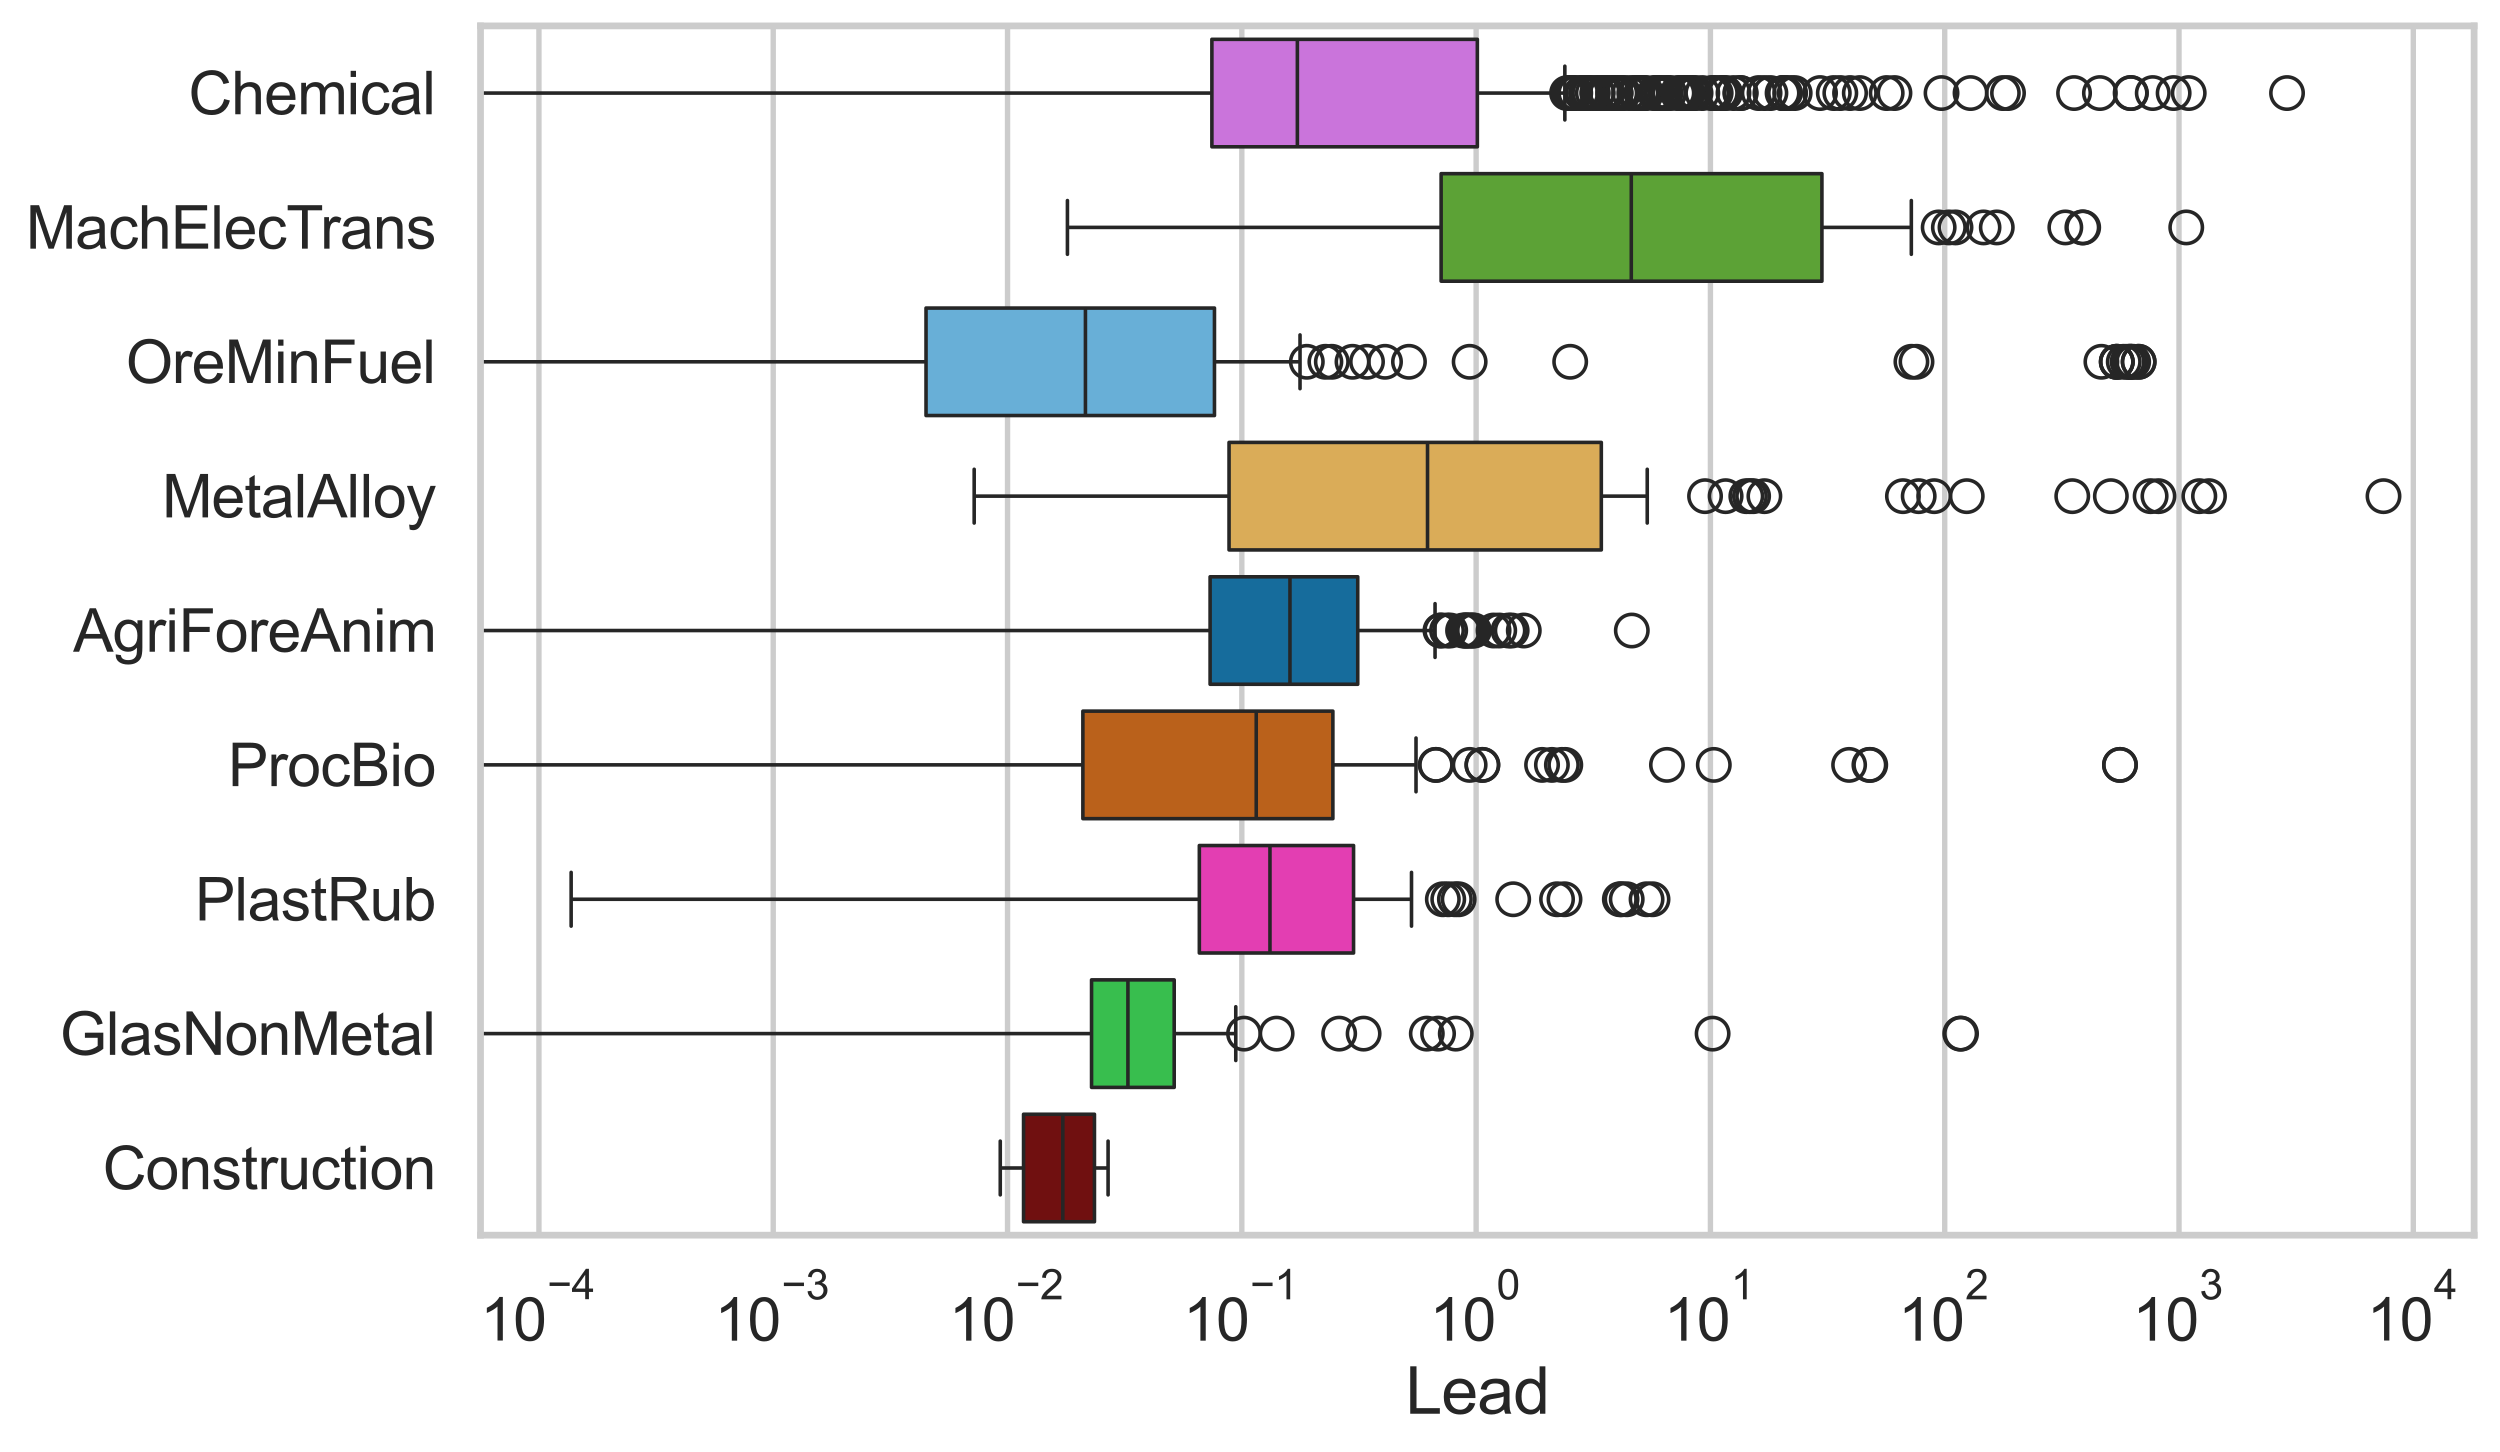 <?xml version="1.0" encoding="utf-8" standalone="no"?>
<!DOCTYPE svg PUBLIC "-//W3C//DTD SVG 1.1//EN"
  "http://www.w3.org/Graphics/SVG/1.1/DTD/svg11.dtd">
<svg xmlns:xlink="http://www.w3.org/1999/xlink" width="695.577pt" height="404.121pt" viewBox="0 0 695.577 404.121" xmlns="http://www.w3.org/2000/svg" version="1.1">
 <defs>
  <style type="text/css">*{stroke-linejoin: round; stroke-linecap: butt}</style>
 </defs>
 <g id="figure_1">
  <g id="patch_1">
   <path d="M 0 404.121 
L 695.577 404.121 
L 695.577 0 
L 0 0 
z
" style="fill: #ffffff"/>
  </g>
  <g id="axes_1">
   <g id="patch_2">
    <path d="M 133.697 343.665 
L 688.377 343.665 
L 688.377 7.2 
L 133.697 7.2 
z
" style="fill: #ffffff"/>
   </g>
   <g id="matplotlib.axis_1">
    <g id="xtick_1">
     <g id="line2d_1">
      <path d="M 149.948 343.665 
L 149.948 7.2 
" clip-path="url(#pbb5f11080d)" style="fill: none; stroke: #cccccc; stroke-width: 1.5; stroke-linecap: round"/>
     </g>
     <g id="text_1">
      <!-- $\mathdefault{10^{-4}}$ -->
      <g style="fill: #262626" transform="translate(133.613 373.015) scale(0.165 -0.165)">
       <defs>
        <path id="ArialMT-31" d="M 2384 0 
L 1822 0 
L 1822 3584 
Q 1619 3391 1289 3197 
Q 959 3003 697 2906 
L 697 3450 
Q 1169 3672 1522 3987 
Q 1875 4303 2022 4600 
L 2384 4600 
L 2384 0 
z
" transform="scale(0.016)"/>
        <path id="ArialMT-30" d="M 266 2259 
Q 266 3072 433 3567 
Q 600 4063 929 4331 
Q 1259 4600 1759 4600 
Q 2128 4600 2406 4451 
Q 2684 4303 2865 4023 
Q 3047 3744 3150 3342 
Q 3253 2941 3253 2259 
Q 3253 1453 3087 958 
Q 2922 463 2592 192 
Q 2263 -78 1759 -78 
Q 1097 -78 719 397 
Q 266 969 266 2259 
z
M 844 2259 
Q 844 1131 1108 757 
Q 1372 384 1759 384 
Q 2147 384 2411 759 
Q 2675 1134 2675 2259 
Q 2675 3391 2411 3762 
Q 2147 4134 1753 4134 
Q 1366 4134 1134 3806 
Q 844 3388 844 2259 
z
" transform="scale(0.016)"/>
        <path id="ArialMT-2212" d="M 3381 1997 
L 356 1997 
L 356 2522 
L 3381 2522 
L 3381 1997 
z
" transform="scale(0.016)"/>
        <path id="ArialMT-34" d="M 2069 0 
L 2069 1097 
L 81 1097 
L 81 1613 
L 2172 4581 
L 2631 4581 
L 2631 1613 
L 3250 1613 
L 3250 1097 
L 2631 1097 
L 2631 0 
L 2069 0 
z
M 2069 1613 
L 2069 3678 
L 634 1613 
L 2069 1613 
z
" transform="scale(0.016)"/>
       </defs>
       <use xlink:href="#ArialMT-31" transform="translate(0 0.202)"/>
       <use xlink:href="#ArialMT-30" transform="translate(55.615 0.202)"/>
       <use xlink:href="#ArialMT-2212" transform="translate(112.973 69.895) scale(0.7)"/>
       <use xlink:href="#ArialMT-34" transform="translate(153.852 69.895) scale(0.7)"/>
      </g>
     </g>
    </g>
    <g id="xtick_2">
     <g id="line2d_2">
      <path d="M 215.137 343.665 
L 215.137 7.2 
" clip-path="url(#pbb5f11080d)" style="fill: none; stroke: #cccccc; stroke-width: 1.5; stroke-linecap: round"/>
     </g>
     <g id="text_2">
      <!-- $\mathdefault{10^{-3}}$ -->
      <g style="fill: #262626" transform="translate(198.802 373.18) scale(0.165 -0.165)">
       <defs>
        <path id="ArialMT-33" d="M 269 1209 
L 831 1284 
Q 928 806 1161 595 
Q 1394 384 1728 384 
Q 2125 384 2398 659 
Q 2672 934 2672 1341 
Q 2672 1728 2419 1979 
Q 2166 2231 1775 2231 
Q 1616 2231 1378 2169 
L 1441 2663 
Q 1497 2656 1531 2656 
Q 1891 2656 2178 2843 
Q 2466 3031 2466 3422 
Q 2466 3731 2256 3934 
Q 2047 4138 1716 4138 
Q 1388 4138 1169 3931 
Q 950 3725 888 3313 
L 325 3413 
Q 428 3978 793 4289 
Q 1159 4600 1703 4600 
Q 2078 4600 2393 4439 
Q 2709 4278 2876 4000 
Q 3044 3722 3044 3409 
Q 3044 3113 2884 2869 
Q 2725 2625 2413 2481 
Q 2819 2388 3044 2092 
Q 3269 1797 3269 1353 
Q 3269 753 2831 336 
Q 2394 -81 1725 -81 
Q 1122 -81 723 278 
Q 325 638 269 1209 
z
" transform="scale(0.016)"/>
       </defs>
       <use xlink:href="#ArialMT-31" transform="translate(0 0.994)"/>
       <use xlink:href="#ArialMT-30" transform="translate(55.615 0.994)"/>
       <use xlink:href="#ArialMT-2212" transform="translate(112.973 70.688) scale(0.7)"/>
       <use xlink:href="#ArialMT-33" transform="translate(153.852 70.688) scale(0.7)"/>
      </g>
     </g>
    </g>
    <g id="xtick_3">
     <g id="line2d_3">
      <path d="M 280.326 343.665 
L 280.326 7.2 
" clip-path="url(#pbb5f11080d)" style="fill: none; stroke: #cccccc; stroke-width: 1.5; stroke-linecap: round"/>
     </g>
     <g id="text_3">
      <!-- $\mathdefault{10^{-2}}$ -->
      <g style="fill: #262626" transform="translate(263.991 373.18) scale(0.165 -0.165)">
       <defs>
        <path id="ArialMT-32" d="M 3222 541 
L 3222 0 
L 194 0 
Q 188 203 259 391 
Q 375 700 629 1000 
Q 884 1300 1366 1694 
Q 2113 2306 2375 2664 
Q 2638 3022 2638 3341 
Q 2638 3675 2398 3904 
Q 2159 4134 1775 4134 
Q 1369 4134 1125 3890 
Q 881 3647 878 3216 
L 300 3275 
Q 359 3922 746 4261 
Q 1134 4600 1788 4600 
Q 2447 4600 2831 4234 
Q 3216 3869 3216 3328 
Q 3216 3053 3103 2787 
Q 2991 2522 2730 2228 
Q 2469 1934 1863 1422 
Q 1356 997 1212 845 
Q 1069 694 975 541 
L 3222 541 
z
" transform="scale(0.016)"/>
       </defs>
       <use xlink:href="#ArialMT-31" transform="translate(0 0.994)"/>
       <use xlink:href="#ArialMT-30" transform="translate(55.615 0.994)"/>
       <use xlink:href="#ArialMT-2212" transform="translate(112.973 70.688) scale(0.7)"/>
       <use xlink:href="#ArialMT-32" transform="translate(153.852 70.688) scale(0.7)"/>
      </g>
     </g>
    </g>
    <g id="xtick_4">
     <g id="line2d_4">
      <path d="M 345.514 343.665 
L 345.514 7.2 
" clip-path="url(#pbb5f11080d)" style="fill: none; stroke: #cccccc; stroke-width: 1.5; stroke-linecap: round"/>
     </g>
     <g id="text_4">
      <!-- $\mathdefault{10^{-1}}$ -->
      <g style="fill: #262626" transform="translate(329.179 373.18) scale(0.165 -0.165)">
       <use xlink:href="#ArialMT-31" transform="translate(0 0.994)"/>
       <use xlink:href="#ArialMT-30" transform="translate(55.615 0.994)"/>
       <use xlink:href="#ArialMT-2212" transform="translate(112.973 70.688) scale(0.7)"/>
       <use xlink:href="#ArialMT-31" transform="translate(153.852 70.688) scale(0.7)"/>
      </g>
     </g>
    </g>
    <g id="xtick_5">
     <g id="line2d_5">
      <path d="M 410.703 343.665 
L 410.703 7.2 
" clip-path="url(#pbb5f11080d)" style="fill: none; stroke: #cccccc; stroke-width: 1.5; stroke-linecap: round"/>
     </g>
     <g id="text_5">
      <!-- $\mathdefault{10^{0}}$ -->
      <g style="fill: #262626" transform="translate(397.751 373.18) scale(0.165 -0.165)">
       <use xlink:href="#ArialMT-31" transform="translate(0 0.994)"/>
       <use xlink:href="#ArialMT-30" transform="translate(55.615 0.994)"/>
       <use xlink:href="#ArialMT-30" transform="translate(112.973 70.688) scale(0.7)"/>
      </g>
     </g>
    </g>
    <g id="xtick_6">
     <g id="line2d_6">
      <path d="M 475.892 343.665 
L 475.892 7.2 
" clip-path="url(#pbb5f11080d)" style="fill: none; stroke: #cccccc; stroke-width: 1.5; stroke-linecap: round"/>
     </g>
     <g id="text_6">
      <!-- $\mathdefault{10^{1}}$ -->
      <g style="fill: #262626" transform="translate(462.939 373.18) scale(0.165 -0.165)">
       <use xlink:href="#ArialMT-31" transform="translate(0 0.994)"/>
       <use xlink:href="#ArialMT-30" transform="translate(55.615 0.994)"/>
       <use xlink:href="#ArialMT-31" transform="translate(112.973 70.688) scale(0.7)"/>
      </g>
     </g>
    </g>
    <g id="xtick_7">
     <g id="line2d_7">
      <path d="M 541.081 343.665 
L 541.081 7.2 
" clip-path="url(#pbb5f11080d)" style="fill: none; stroke: #cccccc; stroke-width: 1.5; stroke-linecap: round"/>
     </g>
     <g id="text_7">
      <!-- $\mathdefault{10^{2}}$ -->
      <g style="fill: #262626" transform="translate(528.128 373.18) scale(0.165 -0.165)">
       <use xlink:href="#ArialMT-31" transform="translate(0 0.994)"/>
       <use xlink:href="#ArialMT-30" transform="translate(55.615 0.994)"/>
       <use xlink:href="#ArialMT-32" transform="translate(112.973 70.688) scale(0.7)"/>
      </g>
     </g>
    </g>
    <g id="xtick_8">
     <g id="line2d_8">
      <path d="M 606.269 343.665 
L 606.269 7.2 
" clip-path="url(#pbb5f11080d)" style="fill: none; stroke: #cccccc; stroke-width: 1.5; stroke-linecap: round"/>
     </g>
     <g id="text_8">
      <!-- $\mathdefault{10^{3}}$ -->
      <g style="fill: #262626" transform="translate(593.317 373.18) scale(0.165 -0.165)">
       <use xlink:href="#ArialMT-31" transform="translate(0 0.994)"/>
       <use xlink:href="#ArialMT-30" transform="translate(55.615 0.994)"/>
       <use xlink:href="#ArialMT-33" transform="translate(112.973 70.688) scale(0.7)"/>
      </g>
     </g>
    </g>
    <g id="xtick_9">
     <g id="line2d_9">
      <path d="M 671.458 343.665 
L 671.458 7.2 
" clip-path="url(#pbb5f11080d)" style="fill: none; stroke: #cccccc; stroke-width: 1.5; stroke-linecap: round"/>
     </g>
     <g id="text_9">
      <!-- $\mathdefault{10^{4}}$ -->
      <g style="fill: #262626" transform="translate(658.506 373.015) scale(0.165 -0.165)">
       <use xlink:href="#ArialMT-31" transform="translate(0 0.202)"/>
       <use xlink:href="#ArialMT-30" transform="translate(55.615 0.202)"/>
       <use xlink:href="#ArialMT-34" transform="translate(112.973 69.895) scale(0.7)"/>
      </g>
     </g>
    </g>
    <g id="xtick_10"/>
    <g id="xtick_11"/>
    <g id="xtick_12"/>
    <g id="xtick_13"/>
    <g id="xtick_14"/>
    <g id="xtick_15"/>
    <g id="xtick_16"/>
    <g id="xtick_17"/>
    <g id="xtick_18"/>
    <g id="xtick_19"/>
    <g id="xtick_20"/>
    <g id="xtick_21"/>
    <g id="xtick_22"/>
    <g id="xtick_23"/>
    <g id="xtick_24"/>
    <g id="xtick_25"/>
    <g id="xtick_26"/>
    <g id="xtick_27"/>
    <g id="xtick_28"/>
    <g id="xtick_29"/>
    <g id="xtick_30"/>
    <g id="xtick_31"/>
    <g id="xtick_32"/>
    <g id="xtick_33"/>
    <g id="xtick_34"/>
    <g id="xtick_35"/>
    <g id="xtick_36"/>
    <g id="xtick_37"/>
    <g id="xtick_38"/>
    <g id="xtick_39"/>
    <g id="xtick_40"/>
    <g id="xtick_41"/>
    <g id="xtick_42"/>
    <g id="xtick_43"/>
    <g id="xtick_44"/>
    <g id="xtick_45"/>
    <g id="xtick_46"/>
    <g id="xtick_47"/>
    <g id="xtick_48"/>
    <g id="xtick_49"/>
    <g id="xtick_50"/>
    <g id="xtick_51"/>
    <g id="xtick_52"/>
    <g id="xtick_53"/>
    <g id="xtick_54"/>
    <g id="xtick_55"/>
    <g id="xtick_56"/>
    <g id="xtick_57"/>
    <g id="xtick_58"/>
    <g id="xtick_59"/>
    <g id="xtick_60"/>
    <g id="xtick_61"/>
    <g id="xtick_62"/>
    <g id="xtick_63"/>
    <g id="xtick_64"/>
    <g id="xtick_65"/>
    <g id="xtick_66"/>
    <g id="xtick_67"/>
    <g id="xtick_68"/>
    <g id="xtick_69"/>
    <g id="xtick_70"/>
    <g id="xtick_71"/>
    <g id="xtick_72"/>
    <g id="xtick_73"/>
    <g id="xtick_74"/>
    <g id="xtick_75"/>
    <g id="xtick_76"/>
    <g id="xtick_77"/>
    <g id="text_10">
     <!-- Lead -->
     <g style="fill: #262626" transform="translate(391.018 393.344) scale(0.18 -0.18)">
      <defs>
       <path id="ArialMT-4c" d="M 469 0 
L 469 4581 
L 1075 4581 
L 1075 541 
L 3331 541 
L 3331 0 
L 469 0 
z
" transform="scale(0.016)"/>
       <path id="ArialMT-65" d="M 2694 1069 
L 3275 997 
Q 3138 488 2766 206 
Q 2394 -75 1816 -75 
Q 1088 -75 661 373 
Q 234 822 234 1631 
Q 234 2469 665 2931 
Q 1097 3394 1784 3394 
Q 2450 3394 2872 2941 
Q 3294 2488 3294 1666 
Q 3294 1616 3291 1516 
L 816 1516 
Q 847 969 1125 678 
Q 1403 388 1819 388 
Q 2128 388 2347 550 
Q 2566 713 2694 1069 
z
M 847 1978 
L 2700 1978 
Q 2663 2397 2488 2606 
Q 2219 2931 1791 2931 
Q 1403 2931 1139 2672 
Q 875 2413 847 1978 
z
" transform="scale(0.016)"/>
       <path id="ArialMT-61" d="M 2588 409 
Q 2275 144 1986 34 
Q 1697 -75 1366 -75 
Q 819 -75 525 192 
Q 231 459 231 875 
Q 231 1119 342 1320 
Q 453 1522 633 1644 
Q 813 1766 1038 1828 
Q 1203 1872 1538 1913 
Q 2219 1994 2541 2106 
Q 2544 2222 2544 2253 
Q 2544 2597 2384 2738 
Q 2169 2928 1744 2928 
Q 1347 2928 1158 2789 
Q 969 2650 878 2297 
L 328 2372 
Q 403 2725 575 2942 
Q 747 3159 1072 3276 
Q 1397 3394 1825 3394 
Q 2250 3394 2515 3294 
Q 2781 3194 2906 3042 
Q 3031 2891 3081 2659 
Q 3109 2516 3109 2141 
L 3109 1391 
Q 3109 606 3145 398 
Q 3181 191 3288 0 
L 2700 0 
Q 2613 175 2588 409 
z
M 2541 1666 
Q 2234 1541 1622 1453 
Q 1275 1403 1131 1340 
Q 988 1278 909 1158 
Q 831 1038 831 891 
Q 831 666 1001 516 
Q 1172 366 1500 366 
Q 1825 366 2078 508 
Q 2331 650 2450 897 
Q 2541 1088 2541 1459 
L 2541 1666 
z
" transform="scale(0.016)"/>
       <path id="ArialMT-64" d="M 2575 0 
L 2575 419 
Q 2259 -75 1647 -75 
Q 1250 -75 917 144 
Q 584 363 401 755 
Q 219 1147 219 1656 
Q 219 2153 384 2558 
Q 550 2963 881 3178 
Q 1213 3394 1622 3394 
Q 1922 3394 2156 3267 
Q 2391 3141 2538 2938 
L 2538 4581 
L 3097 4581 
L 3097 0 
L 2575 0 
z
M 797 1656 
Q 797 1019 1065 703 
Q 1334 388 1700 388 
Q 2069 388 2326 689 
Q 2584 991 2584 1609 
Q 2584 2291 2321 2609 
Q 2059 2928 1675 2928 
Q 1300 2928 1048 2622 
Q 797 2316 797 1656 
z
" transform="scale(0.016)"/>
      </defs>
      <use xlink:href="#ArialMT-4c"/>
      <use xlink:href="#ArialMT-65" transform="translate(55.615 0)"/>
      <use xlink:href="#ArialMT-61" transform="translate(111.23 0)"/>
      <use xlink:href="#ArialMT-64" transform="translate(166.846 0)"/>
     </g>
    </g>
   </g>
   <g id="matplotlib.axis_2">
    <g id="ytick_1">
     <g id="text_11">
      <!-- Chemical -->
      <g style="fill: #262626" transform="translate(52.428 31.798) scale(0.165 -0.165)">
       <defs>
        <path id="ArialMT-43" d="M 3763 1606 
L 4369 1453 
Q 4178 706 3683 314 
Q 3188 -78 2472 -78 
Q 1731 -78 1267 223 
Q 803 525 561 1097 
Q 319 1669 319 2325 
Q 319 3041 592 3573 
Q 866 4106 1370 4382 
Q 1875 4659 2481 4659 
Q 3169 4659 3637 4309 
Q 4106 3959 4291 3325 
L 3694 3184 
Q 3534 3684 3231 3912 
Q 2928 4141 2469 4141 
Q 1941 4141 1586 3887 
Q 1231 3634 1087 3207 
Q 944 2781 944 2328 
Q 944 1744 1114 1308 
Q 1284 872 1643 656 
Q 2003 441 2422 441 
Q 2931 441 3284 734 
Q 3638 1028 3763 1606 
z
" transform="scale(0.016)"/>
        <path id="ArialMT-68" d="M 422 0 
L 422 4581 
L 984 4581 
L 984 2938 
Q 1378 3394 1978 3394 
Q 2347 3394 2619 3248 
Q 2891 3103 3008 2847 
Q 3125 2591 3125 2103 
L 3125 0 
L 2563 0 
L 2563 2103 
Q 2563 2525 2380 2717 
Q 2197 2909 1863 2909 
Q 1613 2909 1392 2779 
Q 1172 2650 1078 2428 
Q 984 2206 984 1816 
L 984 0 
L 422 0 
z
" transform="scale(0.016)"/>
        <path id="ArialMT-6d" d="M 422 0 
L 422 3319 
L 925 3319 
L 925 2853 
Q 1081 3097 1340 3245 
Q 1600 3394 1931 3394 
Q 2300 3394 2536 3241 
Q 2772 3088 2869 2813 
Q 3263 3394 3894 3394 
Q 4388 3394 4653 3120 
Q 4919 2847 4919 2278 
L 4919 0 
L 4359 0 
L 4359 2091 
Q 4359 2428 4304 2576 
Q 4250 2725 4106 2815 
Q 3963 2906 3769 2906 
Q 3419 2906 3187 2673 
Q 2956 2441 2956 1928 
L 2956 0 
L 2394 0 
L 2394 2156 
Q 2394 2531 2256 2718 
Q 2119 2906 1806 2906 
Q 1569 2906 1367 2781 
Q 1166 2656 1075 2415 
Q 984 2175 984 1722 
L 984 0 
L 422 0 
z
" transform="scale(0.016)"/>
        <path id="ArialMT-69" d="M 425 3934 
L 425 4581 
L 988 4581 
L 988 3934 
L 425 3934 
z
M 425 0 
L 425 3319 
L 988 3319 
L 988 0 
L 425 0 
z
" transform="scale(0.016)"/>
        <path id="ArialMT-63" d="M 2588 1216 
L 3141 1144 
Q 3050 572 2676 248 
Q 2303 -75 1759 -75 
Q 1078 -75 664 370 
Q 250 816 250 1647 
Q 250 2184 428 2587 
Q 606 2991 970 3192 
Q 1334 3394 1763 3394 
Q 2303 3394 2647 3120 
Q 2991 2847 3088 2344 
L 2541 2259 
Q 2463 2594 2264 2762 
Q 2066 2931 1784 2931 
Q 1359 2931 1093 2626 
Q 828 2322 828 1663 
Q 828 994 1084 691 
Q 1341 388 1753 388 
Q 2084 388 2306 591 
Q 2528 794 2588 1216 
z
" transform="scale(0.016)"/>
        <path id="ArialMT-6c" d="M 409 0 
L 409 4581 
L 972 4581 
L 972 0 
L 409 0 
z
" transform="scale(0.016)"/>
       </defs>
       <use xlink:href="#ArialMT-43"/>
       <use xlink:href="#ArialMT-68" transform="translate(72.217 0)"/>
       <use xlink:href="#ArialMT-65" transform="translate(127.832 0)"/>
       <use xlink:href="#ArialMT-6d" transform="translate(183.447 0)"/>
       <use xlink:href="#ArialMT-69" transform="translate(266.748 0)"/>
       <use xlink:href="#ArialMT-63" transform="translate(288.965 0)"/>
       <use xlink:href="#ArialMT-61" transform="translate(338.965 0)"/>
       <use xlink:href="#ArialMT-6c" transform="translate(394.58 0)"/>
      </g>
     </g>
    </g>
    <g id="ytick_2">
     <g id="text_12">
      <!-- MachElecTrans -->
      <g style="fill: #262626" transform="translate(7.2 69.183) scale(0.165 -0.165)">
       <defs>
        <path id="ArialMT-4d" d="M 475 0 
L 475 4581 
L 1388 4581 
L 2472 1338 
Q 2622 884 2691 659 
Q 2769 909 2934 1394 
L 4031 4581 
L 4847 4581 
L 4847 0 
L 4263 0 
L 4263 3834 
L 2931 0 
L 2384 0 
L 1059 3900 
L 1059 0 
L 475 0 
z
" transform="scale(0.016)"/>
        <path id="ArialMT-45" d="M 506 0 
L 506 4581 
L 3819 4581 
L 3819 4041 
L 1113 4041 
L 1113 2638 
L 3647 2638 
L 3647 2100 
L 1113 2100 
L 1113 541 
L 3925 541 
L 3925 0 
L 506 0 
z
" transform="scale(0.016)"/>
        <path id="ArialMT-54" d="M 1659 0 
L 1659 4041 
L 150 4041 
L 150 4581 
L 3781 4581 
L 3781 4041 
L 2266 4041 
L 2266 0 
L 1659 0 
z
" transform="scale(0.016)"/>
        <path id="ArialMT-72" d="M 416 0 
L 416 3319 
L 922 3319 
L 922 2816 
Q 1116 3169 1280 3281 
Q 1444 3394 1641 3394 
Q 1925 3394 2219 3213 
L 2025 2691 
Q 1819 2813 1613 2813 
Q 1428 2813 1281 2702 
Q 1134 2591 1072 2394 
Q 978 2094 978 1738 
L 978 0 
L 416 0 
z
" transform="scale(0.016)"/>
        <path id="ArialMT-6e" d="M 422 0 
L 422 3319 
L 928 3319 
L 928 2847 
Q 1294 3394 1984 3394 
Q 2284 3394 2536 3286 
Q 2788 3178 2913 3003 
Q 3038 2828 3088 2588 
Q 3119 2431 3119 2041 
L 3119 0 
L 2556 0 
L 2556 2019 
Q 2556 2363 2490 2533 
Q 2425 2703 2258 2804 
Q 2091 2906 1866 2906 
Q 1506 2906 1245 2678 
Q 984 2450 984 1813 
L 984 0 
L 422 0 
z
" transform="scale(0.016)"/>
        <path id="ArialMT-73" d="M 197 991 
L 753 1078 
Q 800 744 1014 566 
Q 1228 388 1613 388 
Q 2000 388 2187 545 
Q 2375 703 2375 916 
Q 2375 1106 2209 1216 
Q 2094 1291 1634 1406 
Q 1016 1563 777 1677 
Q 538 1791 414 1992 
Q 291 2194 291 2438 
Q 291 2659 392 2848 
Q 494 3038 669 3163 
Q 800 3259 1026 3326 
Q 1253 3394 1513 3394 
Q 1903 3394 2198 3281 
Q 2494 3169 2634 2976 
Q 2775 2784 2828 2463 
L 2278 2388 
Q 2241 2644 2061 2787 
Q 1881 2931 1553 2931 
Q 1166 2931 1000 2803 
Q 834 2675 834 2503 
Q 834 2394 903 2306 
Q 972 2216 1119 2156 
Q 1203 2125 1616 2013 
Q 2213 1853 2448 1751 
Q 2684 1650 2818 1456 
Q 2953 1263 2953 975 
Q 2953 694 2789 445 
Q 2625 197 2315 61 
Q 2006 -75 1616 -75 
Q 969 -75 630 194 
Q 291 463 197 991 
z
" transform="scale(0.016)"/>
       </defs>
       <use xlink:href="#ArialMT-4d"/>
       <use xlink:href="#ArialMT-61" transform="translate(83.301 0)"/>
       <use xlink:href="#ArialMT-63" transform="translate(138.916 0)"/>
       <use xlink:href="#ArialMT-68" transform="translate(188.916 0)"/>
       <use xlink:href="#ArialMT-45" transform="translate(244.531 0)"/>
       <use xlink:href="#ArialMT-6c" transform="translate(311.23 0)"/>
       <use xlink:href="#ArialMT-65" transform="translate(333.447 0)"/>
       <use xlink:href="#ArialMT-63" transform="translate(389.062 0)"/>
       <use xlink:href="#ArialMT-54" transform="translate(439.062 0)"/>
       <use xlink:href="#ArialMT-72" transform="translate(496.396 0)"/>
       <use xlink:href="#ArialMT-61" transform="translate(529.697 0)"/>
       <use xlink:href="#ArialMT-6e" transform="translate(585.312 0)"/>
       <use xlink:href="#ArialMT-73" transform="translate(640.928 0)"/>
      </g>
     </g>
    </g>
    <g id="ytick_3">
     <g id="text_13">
      <!-- OreMinFuel -->
      <g style="fill: #262626" transform="translate(35.013 106.568) scale(0.165 -0.165)">
       <defs>
        <path id="ArialMT-4f" d="M 309 2231 
Q 309 3372 921 4017 
Q 1534 4663 2503 4663 
Q 3138 4663 3647 4359 
Q 4156 4056 4423 3514 
Q 4691 2972 4691 2284 
Q 4691 1588 4409 1038 
Q 4128 488 3612 205 
Q 3097 -78 2500 -78 
Q 1853 -78 1343 234 
Q 834 547 571 1087 
Q 309 1628 309 2231 
z
M 934 2222 
Q 934 1394 1379 917 
Q 1825 441 2497 441 
Q 3181 441 3623 922 
Q 4066 1403 4066 2288 
Q 4066 2847 3877 3264 
Q 3688 3681 3323 3911 
Q 2959 4141 2506 4141 
Q 1863 4141 1398 3698 
Q 934 3256 934 2222 
z
" transform="scale(0.016)"/>
        <path id="ArialMT-46" d="M 525 0 
L 525 4581 
L 3616 4581 
L 3616 4041 
L 1131 4041 
L 1131 2622 
L 3281 2622 
L 3281 2081 
L 1131 2081 
L 1131 0 
L 525 0 
z
" transform="scale(0.016)"/>
        <path id="ArialMT-75" d="M 2597 0 
L 2597 488 
Q 2209 -75 1544 -75 
Q 1250 -75 995 37 
Q 741 150 617 320 
Q 494 491 444 738 
Q 409 903 409 1263 
L 409 3319 
L 972 3319 
L 972 1478 
Q 972 1038 1006 884 
Q 1059 663 1231 536 
Q 1403 409 1656 409 
Q 1909 409 2131 539 
Q 2353 669 2445 892 
Q 2538 1116 2538 1541 
L 2538 3319 
L 3100 3319 
L 3100 0 
L 2597 0 
z
" transform="scale(0.016)"/>
       </defs>
       <use xlink:href="#ArialMT-4f"/>
       <use xlink:href="#ArialMT-72" transform="translate(77.783 0)"/>
       <use xlink:href="#ArialMT-65" transform="translate(111.084 0)"/>
       <use xlink:href="#ArialMT-4d" transform="translate(166.699 0)"/>
       <use xlink:href="#ArialMT-69" transform="translate(250 0)"/>
       <use xlink:href="#ArialMT-6e" transform="translate(272.217 0)"/>
       <use xlink:href="#ArialMT-46" transform="translate(327.832 0)"/>
       <use xlink:href="#ArialMT-75" transform="translate(388.916 0)"/>
       <use xlink:href="#ArialMT-65" transform="translate(444.531 0)"/>
       <use xlink:href="#ArialMT-6c" transform="translate(500.146 0)"/>
      </g>
     </g>
    </g>
    <g id="ytick_4">
     <g id="text_14">
      <!-- MetalAlloy -->
      <g style="fill: #262626" transform="translate(45.088 143.953) scale(0.165 -0.165)">
       <defs>
        <path id="ArialMT-74" d="M 1650 503 
L 1731 6 
Q 1494 -44 1306 -44 
Q 1000 -44 831 53 
Q 663 150 594 308 
Q 525 466 525 972 
L 525 2881 
L 113 2881 
L 113 3319 
L 525 3319 
L 525 4141 
L 1084 4478 
L 1084 3319 
L 1650 3319 
L 1650 2881 
L 1084 2881 
L 1084 941 
Q 1084 700 1114 631 
Q 1144 563 1211 522 
Q 1278 481 1403 481 
Q 1497 481 1650 503 
z
" transform="scale(0.016)"/>
        <path id="ArialMT-41" d="M -9 0 
L 1750 4581 
L 2403 4581 
L 4278 0 
L 3588 0 
L 3053 1388 
L 1138 1388 
L 634 0 
L -9 0 
z
M 1313 1881 
L 2866 1881 
L 2388 3150 
Q 2169 3728 2063 4100 
Q 1975 3659 1816 3225 
L 1313 1881 
z
" transform="scale(0.016)"/>
        <path id="ArialMT-6f" d="M 213 1659 
Q 213 2581 725 3025 
Q 1153 3394 1769 3394 
Q 2453 3394 2887 2945 
Q 3322 2497 3322 1706 
Q 3322 1066 3130 698 
Q 2938 331 2570 128 
Q 2203 -75 1769 -75 
Q 1072 -75 642 372 
Q 213 819 213 1659 
z
M 791 1659 
Q 791 1022 1069 705 
Q 1347 388 1769 388 
Q 2188 388 2466 706 
Q 2744 1025 2744 1678 
Q 2744 2294 2464 2611 
Q 2184 2928 1769 2928 
Q 1347 2928 1069 2612 
Q 791 2297 791 1659 
z
" transform="scale(0.016)"/>
        <path id="ArialMT-79" d="M 397 -1278 
L 334 -750 
Q 519 -800 656 -800 
Q 844 -800 956 -737 
Q 1069 -675 1141 -563 
Q 1194 -478 1313 -144 
Q 1328 -97 1363 -6 
L 103 3319 
L 709 3319 
L 1400 1397 
Q 1534 1031 1641 628 
Q 1738 1016 1872 1384 
L 2581 3319 
L 3144 3319 
L 1881 -56 
Q 1678 -603 1566 -809 
Q 1416 -1088 1222 -1217 
Q 1028 -1347 759 -1347 
Q 597 -1347 397 -1278 
z
" transform="scale(0.016)"/>
       </defs>
       <use xlink:href="#ArialMT-4d"/>
       <use xlink:href="#ArialMT-65" transform="translate(83.301 0)"/>
       <use xlink:href="#ArialMT-74" transform="translate(138.916 0)"/>
       <use xlink:href="#ArialMT-61" transform="translate(166.699 0)"/>
       <use xlink:href="#ArialMT-6c" transform="translate(222.314 0)"/>
       <use xlink:href="#ArialMT-41" transform="translate(244.531 0)"/>
       <use xlink:href="#ArialMT-6c" transform="translate(311.23 0)"/>
       <use xlink:href="#ArialMT-6c" transform="translate(333.447 0)"/>
       <use xlink:href="#ArialMT-6f" transform="translate(355.664 0)"/>
       <use xlink:href="#ArialMT-79" transform="translate(411.279 0)"/>
      </g>
     </g>
    </g>
    <g id="ytick_5">
     <g id="text_15">
      <!-- AgriForeAnim -->
      <g style="fill: #262626" transform="translate(20.341 181.337) scale(0.165 -0.165)">
       <defs>
        <path id="ArialMT-67" d="M 319 -275 
L 866 -356 
Q 900 -609 1056 -725 
Q 1266 -881 1628 -881 
Q 2019 -881 2231 -725 
Q 2444 -569 2519 -288 
Q 2563 -116 2559 434 
Q 2191 0 1641 0 
Q 956 0 581 494 
Q 206 988 206 1678 
Q 206 2153 378 2554 
Q 550 2956 876 3175 
Q 1203 3394 1644 3394 
Q 2231 3394 2613 2919 
L 2613 3319 
L 3131 3319 
L 3131 450 
Q 3131 -325 2973 -648 
Q 2816 -972 2473 -1159 
Q 2131 -1347 1631 -1347 
Q 1038 -1347 672 -1080 
Q 306 -813 319 -275 
z
M 784 1719 
Q 784 1066 1043 766 
Q 1303 466 1694 466 
Q 2081 466 2343 764 
Q 2606 1063 2606 1700 
Q 2606 2309 2336 2618 
Q 2066 2928 1684 2928 
Q 1309 2928 1046 2623 
Q 784 2319 784 1719 
z
" transform="scale(0.016)"/>
       </defs>
       <use xlink:href="#ArialMT-41"/>
       <use xlink:href="#ArialMT-67" transform="translate(66.699 0)"/>
       <use xlink:href="#ArialMT-72" transform="translate(122.314 0)"/>
       <use xlink:href="#ArialMT-69" transform="translate(155.615 0)"/>
       <use xlink:href="#ArialMT-46" transform="translate(177.832 0)"/>
       <use xlink:href="#ArialMT-6f" transform="translate(238.916 0)"/>
       <use xlink:href="#ArialMT-72" transform="translate(294.531 0)"/>
       <use xlink:href="#ArialMT-65" transform="translate(327.832 0)"/>
       <use xlink:href="#ArialMT-41" transform="translate(383.447 0)"/>
       <use xlink:href="#ArialMT-6e" transform="translate(450.146 0)"/>
       <use xlink:href="#ArialMT-69" transform="translate(505.762 0)"/>
       <use xlink:href="#ArialMT-6d" transform="translate(527.979 0)"/>
      </g>
     </g>
    </g>
    <g id="ytick_6">
     <g id="text_16">
      <!-- ProcBio -->
      <g style="fill: #262626" transform="translate(63.424 218.722) scale(0.165 -0.165)">
       <defs>
        <path id="ArialMT-50" d="M 494 0 
L 494 4581 
L 2222 4581 
Q 2678 4581 2919 4538 
Q 3256 4481 3484 4323 
Q 3713 4166 3852 3881 
Q 3991 3597 3991 3256 
Q 3991 2672 3619 2267 
Q 3247 1863 2275 1863 
L 1100 1863 
L 1100 0 
L 494 0 
z
M 1100 2403 
L 2284 2403 
Q 2872 2403 3119 2622 
Q 3366 2841 3366 3238 
Q 3366 3525 3220 3729 
Q 3075 3934 2838 4000 
Q 2684 4041 2272 4041 
L 1100 4041 
L 1100 2403 
z
" transform="scale(0.016)"/>
        <path id="ArialMT-42" d="M 469 0 
L 469 4581 
L 2188 4581 
Q 2713 4581 3030 4442 
Q 3347 4303 3526 4014 
Q 3706 3725 3706 3409 
Q 3706 3116 3547 2856 
Q 3388 2597 3066 2438 
Q 3481 2316 3704 2022 
Q 3928 1728 3928 1328 
Q 3928 1006 3792 729 
Q 3656 453 3456 303 
Q 3256 153 2954 76 
Q 2653 0 2216 0 
L 469 0 
z
M 1075 2656 
L 2066 2656 
Q 2469 2656 2644 2709 
Q 2875 2778 2992 2937 
Q 3109 3097 3109 3338 
Q 3109 3566 3000 3739 
Q 2891 3913 2687 3977 
Q 2484 4041 1991 4041 
L 1075 4041 
L 1075 2656 
z
M 1075 541 
L 2216 541 
Q 2509 541 2628 563 
Q 2838 600 2978 687 
Q 3119 775 3209 942 
Q 3300 1109 3300 1328 
Q 3300 1584 3169 1773 
Q 3038 1963 2805 2039 
Q 2572 2116 2134 2116 
L 1075 2116 
L 1075 541 
z
" transform="scale(0.016)"/>
       </defs>
       <use xlink:href="#ArialMT-50"/>
       <use xlink:href="#ArialMT-72" transform="translate(66.699 0)"/>
       <use xlink:href="#ArialMT-6f" transform="translate(100 0)"/>
       <use xlink:href="#ArialMT-63" transform="translate(155.615 0)"/>
       <use xlink:href="#ArialMT-42" transform="translate(205.615 0)"/>
       <use xlink:href="#ArialMT-69" transform="translate(272.314 0)"/>
       <use xlink:href="#ArialMT-6f" transform="translate(294.531 0)"/>
      </g>
     </g>
    </g>
    <g id="ytick_7">
     <g id="text_17">
      <!-- PlastRub -->
      <g style="fill: #262626" transform="translate(54.248 256.107) scale(0.165 -0.165)">
       <defs>
        <path id="ArialMT-52" d="M 503 0 
L 503 4581 
L 2534 4581 
Q 3147 4581 3465 4457 
Q 3784 4334 3975 4021 
Q 4166 3709 4166 3331 
Q 4166 2844 3850 2509 
Q 3534 2175 2875 2084 
Q 3116 1969 3241 1856 
Q 3506 1613 3744 1247 
L 4541 0 
L 3778 0 
L 3172 953 
Q 2906 1366 2734 1584 
Q 2563 1803 2427 1890 
Q 2291 1978 2150 2013 
Q 2047 2034 1813 2034 
L 1109 2034 
L 1109 0 
L 503 0 
z
M 1109 2559 
L 2413 2559 
Q 2828 2559 3062 2645 
Q 3297 2731 3419 2920 
Q 3541 3109 3541 3331 
Q 3541 3656 3305 3865 
Q 3069 4075 2559 4075 
L 1109 4075 
L 1109 2559 
z
" transform="scale(0.016)"/>
        <path id="ArialMT-62" d="M 941 0 
L 419 0 
L 419 4581 
L 981 4581 
L 981 2947 
Q 1338 3394 1891 3394 
Q 2197 3394 2470 3270 
Q 2744 3147 2920 2923 
Q 3097 2700 3197 2384 
Q 3297 2069 3297 1709 
Q 3297 856 2875 390 
Q 2453 -75 1863 -75 
Q 1275 -75 941 416 
L 941 0 
z
M 934 1684 
Q 934 1088 1097 822 
Q 1363 388 1816 388 
Q 2184 388 2453 708 
Q 2722 1028 2722 1663 
Q 2722 2313 2464 2622 
Q 2206 2931 1841 2931 
Q 1472 2931 1203 2611 
Q 934 2291 934 1684 
z
" transform="scale(0.016)"/>
       </defs>
       <use xlink:href="#ArialMT-50"/>
       <use xlink:href="#ArialMT-6c" transform="translate(66.699 0)"/>
       <use xlink:href="#ArialMT-61" transform="translate(88.916 0)"/>
       <use xlink:href="#ArialMT-73" transform="translate(144.531 0)"/>
       <use xlink:href="#ArialMT-74" transform="translate(194.531 0)"/>
       <use xlink:href="#ArialMT-52" transform="translate(222.314 0)"/>
       <use xlink:href="#ArialMT-75" transform="translate(294.531 0)"/>
       <use xlink:href="#ArialMT-62" transform="translate(350.146 0)"/>
      </g>
     </g>
    </g>
    <g id="ytick_8">
     <g id="text_18">
      <!-- GlasNonMetal -->
      <g style="fill: #262626" transform="translate(16.659 293.492) scale(0.165 -0.165)">
       <defs>
        <path id="ArialMT-47" d="M 2638 1797 
L 2638 2334 
L 4578 2338 
L 4578 638 
Q 4131 281 3656 101 
Q 3181 -78 2681 -78 
Q 2006 -78 1454 211 
Q 903 500 622 1047 
Q 341 1594 341 2269 
Q 341 2938 620 3517 
Q 900 4097 1425 4378 
Q 1950 4659 2634 4659 
Q 3131 4659 3532 4498 
Q 3934 4338 4162 4050 
Q 4391 3763 4509 3300 
L 3963 3150 
Q 3859 3500 3706 3700 
Q 3553 3900 3268 4020 
Q 2984 4141 2638 4141 
Q 2222 4141 1919 4014 
Q 1616 3888 1430 3681 
Q 1244 3475 1141 3228 
Q 966 2803 966 2306 
Q 966 1694 1177 1281 
Q 1388 869 1791 669 
Q 2194 469 2647 469 
Q 3041 469 3416 620 
Q 3791 772 3984 944 
L 3984 1797 
L 2638 1797 
z
" transform="scale(0.016)"/>
        <path id="ArialMT-4e" d="M 488 0 
L 488 4581 
L 1109 4581 
L 3516 984 
L 3516 4581 
L 4097 4581 
L 4097 0 
L 3475 0 
L 1069 3600 
L 1069 0 
L 488 0 
z
" transform="scale(0.016)"/>
       </defs>
       <use xlink:href="#ArialMT-47"/>
       <use xlink:href="#ArialMT-6c" transform="translate(77.783 0)"/>
       <use xlink:href="#ArialMT-61" transform="translate(100 0)"/>
       <use xlink:href="#ArialMT-73" transform="translate(155.615 0)"/>
       <use xlink:href="#ArialMT-4e" transform="translate(205.615 0)"/>
       <use xlink:href="#ArialMT-6f" transform="translate(277.832 0)"/>
       <use xlink:href="#ArialMT-6e" transform="translate(333.447 0)"/>
       <use xlink:href="#ArialMT-4d" transform="translate(389.062 0)"/>
       <use xlink:href="#ArialMT-65" transform="translate(472.363 0)"/>
       <use xlink:href="#ArialMT-74" transform="translate(527.979 0)"/>
       <use xlink:href="#ArialMT-61" transform="translate(555.762 0)"/>
       <use xlink:href="#ArialMT-6c" transform="translate(611.377 0)"/>
      </g>
     </g>
    </g>
    <g id="ytick_9">
     <g id="text_19">
      <!-- Construction -->
      <g style="fill: #262626" transform="translate(28.575 330.877) scale(0.165 -0.165)">
       <use xlink:href="#ArialMT-43"/>
       <use xlink:href="#ArialMT-6f" transform="translate(72.217 0)"/>
       <use xlink:href="#ArialMT-6e" transform="translate(127.832 0)"/>
       <use xlink:href="#ArialMT-73" transform="translate(183.447 0)"/>
       <use xlink:href="#ArialMT-74" transform="translate(233.447 0)"/>
       <use xlink:href="#ArialMT-72" transform="translate(261.23 0)"/>
       <use xlink:href="#ArialMT-75" transform="translate(294.531 0)"/>
       <use xlink:href="#ArialMT-63" transform="translate(350.146 0)"/>
       <use xlink:href="#ArialMT-74" transform="translate(400.146 0)"/>
       <use xlink:href="#ArialMT-69" transform="translate(427.93 0)"/>
       <use xlink:href="#ArialMT-6f" transform="translate(450.146 0)"/>
       <use xlink:href="#ArialMT-6e" transform="translate(505.762 0)"/>
      </g>
     </g>
    </g>
   </g>
   <g id="patch_3">
    <path d="M 337.183 10.938 
L 337.183 40.846 
L 411.043 40.846 
L 411.043 10.938 
L 337.183 10.938 
z
" clip-path="url(#pbb5f11080d)" style="fill: #ca74db; stroke: #262626; stroke-linejoin: miter"/>
   </g>
   <g id="line2d_10">
    <path d="M 337.183 25.892 
L -1 25.892 
" clip-path="url(#pbb5f11080d)" style="fill: none; stroke: #262626"/>
   </g>
   <g id="line2d_11">
    <path d="M 411.043 25.892 
L 435.387 25.892 
" clip-path="url(#pbb5f11080d)" style="fill: none; stroke: #262626"/>
   </g>
   <g id="line2d_12">
    <path clip-path="url(#pbb5f11080d)" style="fill: none; stroke: #262626; stroke-linecap: round"/>
   </g>
   <g id="line2d_13">
    <path d="M 435.387 18.415 
L 435.387 33.369 
" clip-path="url(#pbb5f11080d)" style="fill: none; stroke: #262626; stroke-linecap: round"/>
   </g>
   <g id="line2d_14">
    <defs>
     <path id="m2a0c0b7303" d="M 0 4.5 
C 1.193 4.5 2.338 4.026 3.182 3.182 
C 4.026 2.338 4.5 1.193 4.5 0 
C 4.5 -1.193 4.026 -2.338 3.182 -3.182 
C 2.338 -4.026 1.193 -4.5 0 -4.5 
C -1.193 -4.5 -2.338 -4.026 -3.182 -3.182 
C -4.026 -2.338 -4.5 -1.193 -4.5 0 
C -4.5 1.193 -4.026 2.338 -3.182 3.182 
C -2.338 4.026 -1.193 4.5 0 4.5 
z
" style="stroke: #262626"/>
    </defs>
    <g clip-path="url(#pbb5f11080d)">
     <use xlink:href="#m2a0c0b7303" x="540.191" y="25.892" style="fill-opacity: 0; stroke: #262626"/>
     <use xlink:href="#m2a0c0b7303" x="460.427" y="25.892" style="fill-opacity: 0; stroke: #262626"/>
     <use xlink:href="#m2a0c0b7303" x="455.364" y="25.892" style="fill-opacity: 0; stroke: #262626"/>
     <use xlink:href="#m2a0c0b7303" x="484.2" y="25.892" style="fill-opacity: 0; stroke: #262626"/>
     <use xlink:href="#m2a0c0b7303" x="512.035" y="25.892" style="fill-opacity: 0; stroke: #262626"/>
     <use xlink:href="#m2a0c0b7303" x="524.934" y="25.892" style="fill-opacity: 0; stroke: #262626"/>
     <use xlink:href="#m2a0c0b7303" x="548.266" y="25.892" style="fill-opacity: 0; stroke: #262626"/>
     <use xlink:href="#m2a0c0b7303" x="437.267" y="25.892" style="fill-opacity: 0; stroke: #262626"/>
     <use xlink:href="#m2a0c0b7303" x="436.987" y="25.892" style="fill-opacity: 0; stroke: #262626"/>
     <use xlink:href="#m2a0c0b7303" x="460.917" y="25.892" style="fill-opacity: 0; stroke: #262626"/>
     <use xlink:href="#m2a0c0b7303" x="440.346" y="25.892" style="fill-opacity: 0; stroke: #262626"/>
     <use xlink:href="#m2a0c0b7303" x="457.259" y="25.892" style="fill-opacity: 0; stroke: #262626"/>
     <use xlink:href="#m2a0c0b7303" x="482.309" y="25.892" style="fill-opacity: 0; stroke: #262626"/>
     <use xlink:href="#m2a0c0b7303" x="446.133" y="25.892" style="fill-opacity: 0; stroke: #262626"/>
     <use xlink:href="#m2a0c0b7303" x="463.413" y="25.892" style="fill-opacity: 0; stroke: #262626"/>
     <use xlink:href="#m2a0c0b7303" x="510.217" y="25.892" style="fill-opacity: 0; stroke: #262626"/>
     <use xlink:href="#m2a0c0b7303" x="454.951" y="25.892" style="fill-opacity: 0; stroke: #262626"/>
     <use xlink:href="#m2a0c0b7303" x="462.51" y="25.892" style="fill-opacity: 0; stroke: #262626"/>
     <use xlink:href="#m2a0c0b7303" x="477.351" y="25.892" style="fill-opacity: 0; stroke: #262626"/>
     <use xlink:href="#m2a0c0b7303" x="439.969" y="25.892" style="fill-opacity: 0; stroke: #262626"/>
     <use xlink:href="#m2a0c0b7303" x="447.057" y="25.892" style="fill-opacity: 0; stroke: #262626"/>
     <use xlink:href="#m2a0c0b7303" x="456.789" y="25.892" style="fill-opacity: 0; stroke: #262626"/>
     <use xlink:href="#m2a0c0b7303" x="636.324" y="25.892" style="fill-opacity: 0; stroke: #262626"/>
     <use xlink:href="#m2a0c0b7303" x="442.106" y="25.892" style="fill-opacity: 0; stroke: #262626"/>
     <use xlink:href="#m2a0c0b7303" x="466.716" y="25.892" style="fill-opacity: 0; stroke: #262626"/>
     <use xlink:href="#m2a0c0b7303" x="489.332" y="25.892" style="fill-opacity: 0; stroke: #262626"/>
     <use xlink:href="#m2a0c0b7303" x="454.703" y="25.892" style="fill-opacity: 0; stroke: #262626"/>
     <use xlink:href="#m2a0c0b7303" x="557.247" y="25.892" style="fill-opacity: 0; stroke: #262626"/>
     <use xlink:href="#m2a0c0b7303" x="456.923" y="25.892" style="fill-opacity: 0; stroke: #262626"/>
     <use xlink:href="#m2a0c0b7303" x="479.113" y="25.892" style="fill-opacity: 0; stroke: #262626"/>
     <use xlink:href="#m2a0c0b7303" x="478.778" y="25.892" style="fill-opacity: 0; stroke: #262626"/>
     <use xlink:href="#m2a0c0b7303" x="460.649" y="25.892" style="fill-opacity: 0; stroke: #262626"/>
     <use xlink:href="#m2a0c0b7303" x="456.71" y="25.892" style="fill-opacity: 0; stroke: #262626"/>
     <use xlink:href="#m2a0c0b7303" x="448.808" y="25.892" style="fill-opacity: 0; stroke: #262626"/>
     <use xlink:href="#m2a0c0b7303" x="437.458" y="25.892" style="fill-opacity: 0; stroke: #262626"/>
     <use xlink:href="#m2a0c0b7303" x="476.636" y="25.892" style="fill-opacity: 0; stroke: #262626"/>
     <use xlink:href="#m2a0c0b7303" x="517.45" y="25.892" style="fill-opacity: 0; stroke: #262626"/>
     <use xlink:href="#m2a0c0b7303" x="446.286" y="25.892" style="fill-opacity: 0; stroke: #262626"/>
     <use xlink:href="#m2a0c0b7303" x="441.272" y="25.892" style="fill-opacity: 0; stroke: #262626"/>
     <use xlink:href="#m2a0c0b7303" x="592.806" y="25.892" style="fill-opacity: 0; stroke: #262626"/>
     <use xlink:href="#m2a0c0b7303" x="440.293" y="25.892" style="fill-opacity: 0; stroke: #262626"/>
     <use xlink:href="#m2a0c0b7303" x="604.77" y="25.892" style="fill-opacity: 0; stroke: #262626"/>
     <use xlink:href="#m2a0c0b7303" x="441.67" y="25.892" style="fill-opacity: 0; stroke: #262626"/>
     <use xlink:href="#m2a0c0b7303" x="462.093" y="25.892" style="fill-opacity: 0; stroke: #262626"/>
     <use xlink:href="#m2a0c0b7303" x="468.068" y="25.892" style="fill-opacity: 0; stroke: #262626"/>
     <use xlink:href="#m2a0c0b7303" x="449.497" y="25.892" style="fill-opacity: 0; stroke: #262626"/>
     <use xlink:href="#m2a0c0b7303" x="492.583" y="25.892" style="fill-opacity: 0; stroke: #262626"/>
     <use xlink:href="#m2a0c0b7303" x="598.958" y="25.892" style="fill-opacity: 0; stroke: #262626"/>
     <use xlink:href="#m2a0c0b7303" x="484.331" y="25.892" style="fill-opacity: 0; stroke: #262626"/>
     <use xlink:href="#m2a0c0b7303" x="495.97" y="25.892" style="fill-opacity: 0; stroke: #262626"/>
     <use xlink:href="#m2a0c0b7303" x="438.284" y="25.892" style="fill-opacity: 0; stroke: #262626"/>
     <use xlink:href="#m2a0c0b7303" x="446" y="25.892" style="fill-opacity: 0; stroke: #262626"/>
     <use xlink:href="#m2a0c0b7303" x="470.942" y="25.892" style="fill-opacity: 0; stroke: #262626"/>
     <use xlink:href="#m2a0c0b7303" x="443.166" y="25.892" style="fill-opacity: 0; stroke: #262626"/>
     <use xlink:href="#m2a0c0b7303" x="476.332" y="25.892" style="fill-opacity: 0; stroke: #262626"/>
     <use xlink:href="#m2a0c0b7303" x="470.752" y="25.892" style="fill-opacity: 0; stroke: #262626"/>
     <use xlink:href="#m2a0c0b7303" x="446.928" y="25.892" style="fill-opacity: 0; stroke: #262626"/>
     <use xlink:href="#m2a0c0b7303" x="436.367" y="25.892" style="fill-opacity: 0; stroke: #262626"/>
     <use xlink:href="#m2a0c0b7303" x="468.749" y="25.892" style="fill-opacity: 0; stroke: #262626"/>
     <use xlink:href="#m2a0c0b7303" x="449.498" y="25.892" style="fill-opacity: 0; stroke: #262626"/>
     <use xlink:href="#m2a0c0b7303" x="461.237" y="25.892" style="fill-opacity: 0; stroke: #262626"/>
     <use xlink:href="#m2a0c0b7303" x="496.254" y="25.892" style="fill-opacity: 0; stroke: #262626"/>
     <use xlink:href="#m2a0c0b7303" x="499.334" y="25.892" style="fill-opacity: 0; stroke: #262626"/>
     <use xlink:href="#m2a0c0b7303" x="577.071" y="25.892" style="fill-opacity: 0; stroke: #262626"/>
     <use xlink:href="#m2a0c0b7303" x="437.077" y="25.892" style="fill-opacity: 0; stroke: #262626"/>
     <use xlink:href="#m2a0c0b7303" x="496.647" y="25.892" style="fill-opacity: 0; stroke: #262626"/>
     <use xlink:href="#m2a0c0b7303" x="608.966" y="25.892" style="fill-opacity: 0; stroke: #262626"/>
     <use xlink:href="#m2a0c0b7303" x="446.757" y="25.892" style="fill-opacity: 0; stroke: #262626"/>
     <use xlink:href="#m2a0c0b7303" x="467.501" y="25.892" style="fill-opacity: 0; stroke: #262626"/>
     <use xlink:href="#m2a0c0b7303" x="592.902" y="25.892" style="fill-opacity: 0; stroke: #262626"/>
     <use xlink:href="#m2a0c0b7303" x="471.749" y="25.892" style="fill-opacity: 0; stroke: #262626"/>
     <use xlink:href="#m2a0c0b7303" x="444.526" y="25.892" style="fill-opacity: 0; stroke: #262626"/>
     <use xlink:href="#m2a0c0b7303" x="469.572" y="25.892" style="fill-opacity: 0; stroke: #262626"/>
     <use xlink:href="#m2a0c0b7303" x="437.903" y="25.892" style="fill-opacity: 0; stroke: #262626"/>
     <use xlink:href="#m2a0c0b7303" x="496.325" y="25.892" style="fill-opacity: 0; stroke: #262626"/>
     <use xlink:href="#m2a0c0b7303" x="442.155" y="25.892" style="fill-opacity: 0; stroke: #262626"/>
     <use xlink:href="#m2a0c0b7303" x="469.296" y="25.892" style="fill-opacity: 0; stroke: #262626"/>
     <use xlink:href="#m2a0c0b7303" x="584.258" y="25.892" style="fill-opacity: 0; stroke: #262626"/>
     <use xlink:href="#m2a0c0b7303" x="450.824" y="25.892" style="fill-opacity: 0; stroke: #262626"/>
     <use xlink:href="#m2a0c0b7303" x="527.098" y="25.892" style="fill-opacity: 0; stroke: #262626"/>
     <use xlink:href="#m2a0c0b7303" x="458.1" y="25.892" style="fill-opacity: 0; stroke: #262626"/>
     <use xlink:href="#m2a0c0b7303" x="479.828" y="25.892" style="fill-opacity: 0; stroke: #262626"/>
     <use xlink:href="#m2a0c0b7303" x="444.406" y="25.892" style="fill-opacity: 0; stroke: #262626"/>
     <use xlink:href="#m2a0c0b7303" x="464.421" y="25.892" style="fill-opacity: 0; stroke: #262626"/>
     <use xlink:href="#m2a0c0b7303" x="453.256" y="25.892" style="fill-opacity: 0; stroke: #262626"/>
     <use xlink:href="#m2a0c0b7303" x="490.952" y="25.892" style="fill-opacity: 0; stroke: #262626"/>
     <use xlink:href="#m2a0c0b7303" x="456.708" y="25.892" style="fill-opacity: 0; stroke: #262626"/>
     <use xlink:href="#m2a0c0b7303" x="480.013" y="25.892" style="fill-opacity: 0; stroke: #262626"/>
     <use xlink:href="#m2a0c0b7303" x="451.651" y="25.892" style="fill-opacity: 0; stroke: #262626"/>
     <use xlink:href="#m2a0c0b7303" x="498.078" y="25.892" style="fill-opacity: 0; stroke: #262626"/>
     <use xlink:href="#m2a0c0b7303" x="449.235" y="25.892" style="fill-opacity: 0; stroke: #262626"/>
     <use xlink:href="#m2a0c0b7303" x="446.963" y="25.892" style="fill-opacity: 0; stroke: #262626"/>
     <use xlink:href="#m2a0c0b7303" x="448.929" y="25.892" style="fill-opacity: 0; stroke: #262626"/>
     <use xlink:href="#m2a0c0b7303" x="464.387" y="25.892" style="fill-opacity: 0; stroke: #262626"/>
     <use xlink:href="#m2a0c0b7303" x="451.424" y="25.892" style="fill-opacity: 0; stroke: #262626"/>
     <use xlink:href="#m2a0c0b7303" x="436.009" y="25.892" style="fill-opacity: 0; stroke: #262626"/>
     <use xlink:href="#m2a0c0b7303" x="473.636" y="25.892" style="fill-opacity: 0; stroke: #262626"/>
     <use xlink:href="#m2a0c0b7303" x="558.691" y="25.892" style="fill-opacity: 0; stroke: #262626"/>
     <use xlink:href="#m2a0c0b7303" x="506.396" y="25.892" style="fill-opacity: 0; stroke: #262626"/>
     <use xlink:href="#m2a0c0b7303" x="455.364" y="25.892" style="fill-opacity: 0; stroke: #262626"/>
     <use xlink:href="#m2a0c0b7303" x="514.743" y="25.892" style="fill-opacity: 0; stroke: #262626"/>
    </g>
   </g>
   <g id="patch_4">
    <path d="M 400.965 48.323 
L 400.965 78.231 
L 506.913 78.231 
L 506.913 48.323 
L 400.965 48.323 
z
" clip-path="url(#pbb5f11080d)" style="fill: #5ca236; stroke: #262626; stroke-linejoin: miter"/>
   </g>
   <g id="line2d_15">
    <path d="M 400.965 63.277 
L 296.993 63.277 
" clip-path="url(#pbb5f11080d)" style="fill: none; stroke: #262626"/>
   </g>
   <g id="line2d_16">
    <path d="M 506.913 63.277 
L 531.79 63.277 
" clip-path="url(#pbb5f11080d)" style="fill: none; stroke: #262626"/>
   </g>
   <g id="line2d_17">
    <path d="M 296.993 55.8 
L 296.993 70.754 
" clip-path="url(#pbb5f11080d)" style="fill: none; stroke: #262626; stroke-linecap: round"/>
   </g>
   <g id="line2d_18">
    <path d="M 531.79 55.8 
L 531.79 70.754 
" clip-path="url(#pbb5f11080d)" style="fill: none; stroke: #262626; stroke-linecap: round"/>
   </g>
   <g id="line2d_19">
    <g clip-path="url(#pbb5f11080d)">
     <use xlink:href="#m2a0c0b7303" x="579.61" y="63.277" style="fill-opacity: 0; stroke: #262626"/>
     <use xlink:href="#m2a0c0b7303" x="542.233" y="63.277" style="fill-opacity: 0; stroke: #262626"/>
     <use xlink:href="#m2a0c0b7303" x="539.396" y="63.277" style="fill-opacity: 0; stroke: #262626"/>
     <use xlink:href="#m2a0c0b7303" x="544.08" y="63.277" style="fill-opacity: 0; stroke: #262626"/>
     <use xlink:href="#m2a0c0b7303" x="551.878" y="63.277" style="fill-opacity: 0; stroke: #262626"/>
     <use xlink:href="#m2a0c0b7303" x="555.565" y="63.277" style="fill-opacity: 0; stroke: #262626"/>
     <use xlink:href="#m2a0c0b7303" x="574.64" y="63.277" style="fill-opacity: 0; stroke: #262626"/>
     <use xlink:href="#m2a0c0b7303" x="608.283" y="63.277" style="fill-opacity: 0; stroke: #262626"/>
     <use xlink:href="#m2a0c0b7303" x="579.377" y="63.277" style="fill-opacity: 0; stroke: #262626"/>
    </g>
   </g>
   <g id="patch_5">
    <path d="M 257.648 85.708 
L 257.648 115.616 
L 337.9 115.616 
L 337.9 85.708 
L 257.648 85.708 
z
" clip-path="url(#pbb5f11080d)" style="fill: #68afd7; stroke: #262626; stroke-linejoin: miter"/>
   </g>
   <g id="line2d_20">
    <path d="M 257.648 100.662 
L -1 100.662 
" clip-path="url(#pbb5f11080d)" style="fill: none; stroke: #262626"/>
   </g>
   <g id="line2d_21">
    <path d="M 337.9 100.662 
L 361.706 100.662 
" clip-path="url(#pbb5f11080d)" style="fill: none; stroke: #262626"/>
   </g>
   <g id="line2d_22">
    <path clip-path="url(#pbb5f11080d)" style="fill: none; stroke: #262626; stroke-linecap: round"/>
   </g>
   <g id="line2d_23">
    <path d="M 361.706 93.185 
L 361.706 108.139 
" clip-path="url(#pbb5f11080d)" style="fill: none; stroke: #262626; stroke-linecap: round"/>
   </g>
   <g id="line2d_24">
    <g clip-path="url(#pbb5f11080d)">
     <use xlink:href="#m2a0c0b7303" x="590.893" y="100.662" style="fill-opacity: 0; stroke: #262626"/>
     <use xlink:href="#m2a0c0b7303" x="385.354" y="100.662" style="fill-opacity: 0; stroke: #262626"/>
     <use xlink:href="#m2a0c0b7303" x="368.763" y="100.662" style="fill-opacity: 0; stroke: #262626"/>
     <use xlink:href="#m2a0c0b7303" x="588.924" y="100.662" style="fill-opacity: 0; stroke: #262626"/>
     <use xlink:href="#m2a0c0b7303" x="592.681" y="100.662" style="fill-opacity: 0; stroke: #262626"/>
     <use xlink:href="#m2a0c0b7303" x="588.959" y="100.662" style="fill-opacity: 0; stroke: #262626"/>
     <use xlink:href="#m2a0c0b7303" x="376.306" y="100.662" style="fill-opacity: 0; stroke: #262626"/>
     <use xlink:href="#m2a0c0b7303" x="592.681" y="100.662" style="fill-opacity: 0; stroke: #262626"/>
     <use xlink:href="#m2a0c0b7303" x="592.894" y="100.662" style="fill-opacity: 0; stroke: #262626"/>
     <use xlink:href="#m2a0c0b7303" x="363.597" y="100.662" style="fill-opacity: 0; stroke: #262626"/>
     <use xlink:href="#m2a0c0b7303" x="584.674" y="100.662" style="fill-opacity: 0; stroke: #262626"/>
     <use xlink:href="#m2a0c0b7303" x="533.231" y="100.662" style="fill-opacity: 0; stroke: #262626"/>
     <use xlink:href="#m2a0c0b7303" x="588.977" y="100.662" style="fill-opacity: 0; stroke: #262626"/>
     <use xlink:href="#m2a0c0b7303" x="531.813" y="100.662" style="fill-opacity: 0; stroke: #262626"/>
     <use xlink:href="#m2a0c0b7303" x="380.344" y="100.662" style="fill-opacity: 0; stroke: #262626"/>
     <use xlink:href="#m2a0c0b7303" x="436.875" y="100.662" style="fill-opacity: 0; stroke: #262626"/>
     <use xlink:href="#m2a0c0b7303" x="370.551" y="100.662" style="fill-opacity: 0; stroke: #262626"/>
     <use xlink:href="#m2a0c0b7303" x="591.954" y="100.662" style="fill-opacity: 0; stroke: #262626"/>
     <use xlink:href="#m2a0c0b7303" x="593.517" y="100.662" style="fill-opacity: 0; stroke: #262626"/>
     <use xlink:href="#m2a0c0b7303" x="408.901" y="100.662" style="fill-opacity: 0; stroke: #262626"/>
     <use xlink:href="#m2a0c0b7303" x="392.016" y="100.662" style="fill-opacity: 0; stroke: #262626"/>
     <use xlink:href="#m2a0c0b7303" x="595.038" y="100.662" style="fill-opacity: 0; stroke: #262626"/>
     <use xlink:href="#m2a0c0b7303" x="595.038" y="100.662" style="fill-opacity: 0; stroke: #262626"/>
    </g>
   </g>
   <g id="patch_6">
    <path d="M 341.959 123.093 
L 341.959 153.001 
L 445.535 153.001 
L 445.535 123.093 
L 341.959 123.093 
z
" clip-path="url(#pbb5f11080d)" style="fill: #daac58; stroke: #262626; stroke-linejoin: miter"/>
   </g>
   <g id="line2d_25">
    <path d="M 341.959 138.047 
L 271.048 138.047 
" clip-path="url(#pbb5f11080d)" style="fill: none; stroke: #262626"/>
   </g>
   <g id="line2d_26">
    <path d="M 445.535 138.047 
L 458.314 138.047 
" clip-path="url(#pbb5f11080d)" style="fill: none; stroke: #262626"/>
   </g>
   <g id="line2d_27">
    <path d="M 271.048 130.57 
L 271.048 145.524 
" clip-path="url(#pbb5f11080d)" style="fill: none; stroke: #262626; stroke-linecap: round"/>
   </g>
   <g id="line2d_28">
    <path d="M 458.314 130.57 
L 458.314 145.524 
" clip-path="url(#pbb5f11080d)" style="fill: none; stroke: #262626; stroke-linecap: round"/>
   </g>
   <g id="line2d_29">
    <g clip-path="url(#pbb5f11080d)">
     <use xlink:href="#m2a0c0b7303" x="547.207" y="138.047" style="fill-opacity: 0; stroke: #262626"/>
     <use xlink:href="#m2a0c0b7303" x="486.887" y="138.047" style="fill-opacity: 0; stroke: #262626"/>
     <use xlink:href="#m2a0c0b7303" x="529.452" y="138.047" style="fill-opacity: 0; stroke: #262626"/>
     <use xlink:href="#m2a0c0b7303" x="487.774" y="138.047" style="fill-opacity: 0; stroke: #262626"/>
     <use xlink:href="#m2a0c0b7303" x="614.606" y="138.047" style="fill-opacity: 0; stroke: #262626"/>
     <use xlink:href="#m2a0c0b7303" x="576.565" y="138.047" style="fill-opacity: 0; stroke: #262626"/>
     <use xlink:href="#m2a0c0b7303" x="490.91" y="138.047" style="fill-opacity: 0; stroke: #262626"/>
     <use xlink:href="#m2a0c0b7303" x="485.881" y="138.047" style="fill-opacity: 0; stroke: #262626"/>
     <use xlink:href="#m2a0c0b7303" x="600.545" y="138.047" style="fill-opacity: 0; stroke: #262626"/>
     <use xlink:href="#m2a0c0b7303" x="538.148" y="138.047" style="fill-opacity: 0; stroke: #262626"/>
     <use xlink:href="#m2a0c0b7303" x="587.302" y="138.047" style="fill-opacity: 0; stroke: #262626"/>
     <use xlink:href="#m2a0c0b7303" x="663.164" y="138.047" style="fill-opacity: 0; stroke: #262626"/>
     <use xlink:href="#m2a0c0b7303" x="611.921" y="138.047" style="fill-opacity: 0; stroke: #262626"/>
     <use xlink:href="#m2a0c0b7303" x="533.838" y="138.047" style="fill-opacity: 0; stroke: #262626"/>
     <use xlink:href="#m2a0c0b7303" x="480.118" y="138.047" style="fill-opacity: 0; stroke: #262626"/>
     <use xlink:href="#m2a0c0b7303" x="474.397" y="138.047" style="fill-opacity: 0; stroke: #262626"/>
     <use xlink:href="#m2a0c0b7303" x="598.37" y="138.047" style="fill-opacity: 0; stroke: #262626"/>
    </g>
   </g>
   <g id="patch_7">
    <path d="M 336.688 160.478 
L 336.688 190.386 
L 377.762 190.386 
L 377.762 160.478 
L 336.688 160.478 
z
" clip-path="url(#pbb5f11080d)" style="fill: #166c9c; stroke: #262626; stroke-linejoin: miter"/>
   </g>
   <g id="line2d_30">
    <path d="M 336.688 175.432 
L -1 175.432 
" clip-path="url(#pbb5f11080d)" style="fill: none; stroke: #262626"/>
   </g>
   <g id="line2d_31">
    <path d="M 377.762 175.432 
L 399.275 175.432 
" clip-path="url(#pbb5f11080d)" style="fill: none; stroke: #262626"/>
   </g>
   <g id="line2d_32">
    <path clip-path="url(#pbb5f11080d)" style="fill: none; stroke: #262626; stroke-linecap: round"/>
   </g>
   <g id="line2d_33">
    <path d="M 399.275 167.955 
L 399.275 182.909 
" clip-path="url(#pbb5f11080d)" style="fill: none; stroke: #262626; stroke-linecap: round"/>
   </g>
   <g id="line2d_34">
    <g clip-path="url(#pbb5f11080d)">
     <use xlink:href="#m2a0c0b7303" x="423.962" y="175.432" style="fill-opacity: 0; stroke: #262626"/>
     <use xlink:href="#m2a0c0b7303" x="410.109" y="175.432" style="fill-opacity: 0; stroke: #262626"/>
     <use xlink:href="#m2a0c0b7303" x="415.557" y="175.432" style="fill-opacity: 0; stroke: #262626"/>
     <use xlink:href="#m2a0c0b7303" x="417.134" y="175.432" style="fill-opacity: 0; stroke: #262626"/>
     <use xlink:href="#m2a0c0b7303" x="408.144" y="175.432" style="fill-opacity: 0; stroke: #262626"/>
     <use xlink:href="#m2a0c0b7303" x="419.706" y="175.432" style="fill-opacity: 0; stroke: #262626"/>
     <use xlink:href="#m2a0c0b7303" x="402.605" y="175.432" style="fill-opacity: 0; stroke: #262626"/>
     <use xlink:href="#m2a0c0b7303" x="403.491" y="175.432" style="fill-opacity: 0; stroke: #262626"/>
     <use xlink:href="#m2a0c0b7303" x="407.069" y="175.432" style="fill-opacity: 0; stroke: #262626"/>
     <use xlink:href="#m2a0c0b7303" x="407.743" y="175.432" style="fill-opacity: 0; stroke: #262626"/>
     <use xlink:href="#m2a0c0b7303" x="454.017" y="175.432" style="fill-opacity: 0; stroke: #262626"/>
     <use xlink:href="#m2a0c0b7303" x="400.977" y="175.432" style="fill-opacity: 0; stroke: #262626"/>
     <use xlink:href="#m2a0c0b7303" x="420.593" y="175.432" style="fill-opacity: 0; stroke: #262626"/>
     <use xlink:href="#m2a0c0b7303" x="400.778" y="175.432" style="fill-opacity: 0; stroke: #262626"/>
     <use xlink:href="#m2a0c0b7303" x="409.194" y="175.432" style="fill-opacity: 0; stroke: #262626"/>
     <use xlink:href="#m2a0c0b7303" x="409.75" y="175.432" style="fill-opacity: 0; stroke: #262626"/>
     <use xlink:href="#m2a0c0b7303" x="408.674" y="175.432" style="fill-opacity: 0; stroke: #262626"/>
     <use xlink:href="#m2a0c0b7303" x="407.668" y="175.432" style="fill-opacity: 0; stroke: #262626"/>
    </g>
   </g>
   <g id="patch_8">
    <path d="M 301.288 197.863 
L 301.288 227.771 
L 370.846 227.771 
L 370.846 197.863 
L 301.288 197.863 
z
" clip-path="url(#pbb5f11080d)" style="fill: #ba611b; stroke: #262626; stroke-linejoin: miter"/>
   </g>
   <g id="line2d_35">
    <path d="M 301.288 212.817 
L -1 212.817 
" clip-path="url(#pbb5f11080d)" style="fill: none; stroke: #262626"/>
   </g>
   <g id="line2d_36">
    <path d="M 370.846 212.817 
L 393.978 212.817 
" clip-path="url(#pbb5f11080d)" style="fill: none; stroke: #262626"/>
   </g>
   <g id="line2d_37">
    <path clip-path="url(#pbb5f11080d)" style="fill: none; stroke: #262626; stroke-linecap: round"/>
   </g>
   <g id="line2d_38">
    <path d="M 393.978 205.34 
L 393.978 220.294 
" clip-path="url(#pbb5f11080d)" style="fill: none; stroke: #262626; stroke-linecap: round"/>
   </g>
   <g id="line2d_39">
    <g clip-path="url(#pbb5f11080d)">
     <use xlink:href="#m2a0c0b7303" x="514.48" y="212.817" style="fill-opacity: 0; stroke: #262626"/>
     <use xlink:href="#m2a0c0b7303" x="435.512" y="212.817" style="fill-opacity: 0; stroke: #262626"/>
     <use xlink:href="#m2a0c0b7303" x="412.428" y="212.817" style="fill-opacity: 0; stroke: #262626"/>
     <use xlink:href="#m2a0c0b7303" x="520.357" y="212.817" style="fill-opacity: 0; stroke: #262626"/>
     <use xlink:href="#m2a0c0b7303" x="408.901" y="212.817" style="fill-opacity: 0; stroke: #262626"/>
     <use xlink:href="#m2a0c0b7303" x="412.46" y="212.817" style="fill-opacity: 0; stroke: #262626"/>
     <use xlink:href="#m2a0c0b7303" x="431.789" y="212.817" style="fill-opacity: 0; stroke: #262626"/>
     <use xlink:href="#m2a0c0b7303" x="434.562" y="212.817" style="fill-opacity: 0; stroke: #262626"/>
     <use xlink:href="#m2a0c0b7303" x="520.127" y="212.817" style="fill-opacity: 0; stroke: #262626"/>
     <use xlink:href="#m2a0c0b7303" x="399.456" y="212.817" style="fill-opacity: 0; stroke: #262626"/>
     <use xlink:href="#m2a0c0b7303" x="429.05" y="212.817" style="fill-opacity: 0; stroke: #262626"/>
     <use xlink:href="#m2a0c0b7303" x="589.837" y="212.817" style="fill-opacity: 0; stroke: #262626"/>
     <use xlink:href="#m2a0c0b7303" x="589.844" y="212.817" style="fill-opacity: 0; stroke: #262626"/>
     <use xlink:href="#m2a0c0b7303" x="463.799" y="212.817" style="fill-opacity: 0; stroke: #262626"/>
     <use xlink:href="#m2a0c0b7303" x="476.834" y="212.817" style="fill-opacity: 0; stroke: #262626"/>
     <use xlink:href="#m2a0c0b7303" x="399.559" y="212.817" style="fill-opacity: 0; stroke: #262626"/>
    </g>
   </g>
   <g id="patch_9">
    <path d="M 333.692 235.248 
L 333.692 265.156 
L 376.6 265.156 
L 376.6 235.248 
L 333.692 235.248 
z
" clip-path="url(#pbb5f11080d)" style="fill: #e33eb2; stroke: #262626; stroke-linejoin: miter"/>
   </g>
   <g id="line2d_40">
    <path d="M 333.692 250.202 
L 158.91 250.202 
" clip-path="url(#pbb5f11080d)" style="fill: none; stroke: #262626"/>
   </g>
   <g id="line2d_41">
    <path d="M 376.6 250.202 
L 392.725 250.202 
" clip-path="url(#pbb5f11080d)" style="fill: none; stroke: #262626"/>
   </g>
   <g id="line2d_42">
    <path d="M 158.91 242.725 
L 158.91 257.679 
" clip-path="url(#pbb5f11080d)" style="fill: none; stroke: #262626; stroke-linecap: round"/>
   </g>
   <g id="line2d_43">
    <path d="M 392.725 242.725 
L 392.725 257.679 
" clip-path="url(#pbb5f11080d)" style="fill: none; stroke: #262626; stroke-linecap: round"/>
   </g>
   <g id="line2d_44">
    <g clip-path="url(#pbb5f11080d)">
     <use xlink:href="#m2a0c0b7303" x="450.69" y="250.202" style="fill-opacity: 0; stroke: #262626"/>
     <use xlink:href="#m2a0c0b7303" x="402.948" y="250.202" style="fill-opacity: 0; stroke: #262626"/>
     <use xlink:href="#m2a0c0b7303" x="458.125" y="250.202" style="fill-opacity: 0; stroke: #262626"/>
     <use xlink:href="#m2a0c0b7303" x="459.783" y="250.202" style="fill-opacity: 0; stroke: #262626"/>
     <use xlink:href="#m2a0c0b7303" x="451.155" y="250.202" style="fill-opacity: 0; stroke: #262626"/>
     <use xlink:href="#m2a0c0b7303" x="404.794" y="250.202" style="fill-opacity: 0; stroke: #262626"/>
     <use xlink:href="#m2a0c0b7303" x="452.6" y="250.202" style="fill-opacity: 0; stroke: #262626"/>
     <use xlink:href="#m2a0c0b7303" x="433.219" y="250.202" style="fill-opacity: 0; stroke: #262626"/>
     <use xlink:href="#m2a0c0b7303" x="405.843" y="250.202" style="fill-opacity: 0; stroke: #262626"/>
     <use xlink:href="#m2a0c0b7303" x="421.019" y="250.202" style="fill-opacity: 0; stroke: #262626"/>
     <use xlink:href="#m2a0c0b7303" x="435.295" y="250.202" style="fill-opacity: 0; stroke: #262626"/>
     <use xlink:href="#m2a0c0b7303" x="401.437" y="250.202" style="fill-opacity: 0; stroke: #262626"/>
    </g>
   </g>
   <g id="patch_10">
    <path d="M 303.703 272.633 
L 303.703 302.541 
L 326.699 302.541 
L 326.699 272.633 
L 303.703 272.633 
z
" clip-path="url(#pbb5f11080d)" style="fill: #38be4e; stroke: #262626; stroke-linejoin: miter"/>
   </g>
   <g id="line2d_45">
    <path d="M 303.703 287.587 
L -1 287.587 
" clip-path="url(#pbb5f11080d)" style="fill: none; stroke: #262626"/>
   </g>
   <g id="line2d_46">
    <path d="M 326.699 287.587 
L 343.83 287.587 
" clip-path="url(#pbb5f11080d)" style="fill: none; stroke: #262626"/>
   </g>
   <g id="line2d_47">
    <path clip-path="url(#pbb5f11080d)" style="fill: none; stroke: #262626; stroke-linecap: round"/>
   </g>
   <g id="line2d_48">
    <path d="M 343.83 280.11 
L 343.83 295.064 
" clip-path="url(#pbb5f11080d)" style="fill: none; stroke: #262626; stroke-linecap: round"/>
   </g>
   <g id="line2d_49">
    <g clip-path="url(#pbb5f11080d)">
     <use xlink:href="#m2a0c0b7303" x="396.982" y="287.587" style="fill-opacity: 0; stroke: #262626"/>
     <use xlink:href="#m2a0c0b7303" x="405.038" y="287.587" style="fill-opacity: 0; stroke: #262626"/>
     <use xlink:href="#m2a0c0b7303" x="476.499" y="287.587" style="fill-opacity: 0; stroke: #262626"/>
     <use xlink:href="#m2a0c0b7303" x="545.401" y="287.587" style="fill-opacity: 0; stroke: #262626"/>
     <use xlink:href="#m2a0c0b7303" x="355.193" y="287.587" style="fill-opacity: 0; stroke: #262626"/>
     <use xlink:href="#m2a0c0b7303" x="379.396" y="287.587" style="fill-opacity: 0; stroke: #262626"/>
     <use xlink:href="#m2a0c0b7303" x="545.624" y="287.587" style="fill-opacity: 0; stroke: #262626"/>
     <use xlink:href="#m2a0c0b7303" x="400.113" y="287.587" style="fill-opacity: 0; stroke: #262626"/>
     <use xlink:href="#m2a0c0b7303" x="372.599" y="287.587" style="fill-opacity: 0; stroke: #262626"/>
     <use xlink:href="#m2a0c0b7303" x="346.131" y="287.587" style="fill-opacity: 0; stroke: #262626"/>
    </g>
   </g>
   <g id="patch_11">
    <path d="M 284.784 310.018 
L 284.784 339.926 
L 304.508 339.926 
L 304.508 310.018 
L 284.784 310.018 
z
" clip-path="url(#pbb5f11080d)" style="fill: #701010; stroke: #262626; stroke-linejoin: miter"/>
   </g>
   <g id="line2d_50">
    <path d="M 284.784 324.972 
L 278.304 324.972 
" clip-path="url(#pbb5f11080d)" style="fill: none; stroke: #262626"/>
   </g>
   <g id="line2d_51">
    <path d="M 304.508 324.972 
L 308.303 324.972 
" clip-path="url(#pbb5f11080d)" style="fill: none; stroke: #262626"/>
   </g>
   <g id="line2d_52">
    <path d="M 278.304 317.495 
L 278.304 332.449 
" clip-path="url(#pbb5f11080d)" style="fill: none; stroke: #262626; stroke-linecap: round"/>
   </g>
   <g id="line2d_53">
    <path d="M 308.303 317.495 
L 308.303 332.449 
" clip-path="url(#pbb5f11080d)" style="fill: none; stroke: #262626; stroke-linecap: round"/>
   </g>
   <g id="line2d_54"/>
   <g id="line2d_55">
    <path d="M 360.968 10.938 
L 360.968 40.846 
" clip-path="url(#pbb5f11080d)" style="fill: none; stroke: #262626"/>
   </g>
   <g id="line2d_56">
    <path d="M 453.873 48.323 
L 453.873 78.231 
" clip-path="url(#pbb5f11080d)" style="fill: none; stroke: #262626"/>
   </g>
   <g id="line2d_57">
    <path d="M 302.001 85.708 
L 302.001 115.616 
" clip-path="url(#pbb5f11080d)" style="fill: none; stroke: #262626"/>
   </g>
   <g id="line2d_58">
    <path d="M 397.183 123.093 
L 397.183 153.001 
" clip-path="url(#pbb5f11080d)" style="fill: none; stroke: #262626"/>
   </g>
   <g id="line2d_59">
    <path d="M 358.907 160.478 
L 358.907 190.386 
" clip-path="url(#pbb5f11080d)" style="fill: none; stroke: #262626"/>
   </g>
   <g id="line2d_60">
    <path d="M 349.521 197.863 
L 349.521 227.771 
" clip-path="url(#pbb5f11080d)" style="fill: none; stroke: #262626"/>
   </g>
   <g id="line2d_61">
    <path d="M 353.342 235.248 
L 353.342 265.156 
" clip-path="url(#pbb5f11080d)" style="fill: none; stroke: #262626"/>
   </g>
   <g id="line2d_62">
    <path d="M 313.82 272.633 
L 313.82 302.541 
" clip-path="url(#pbb5f11080d)" style="fill: none; stroke: #262626"/>
   </g>
   <g id="line2d_63">
    <path d="M 295.707 310.018 
L 295.707 339.926 
" clip-path="url(#pbb5f11080d)" style="fill: none; stroke: #262626"/>
   </g>
   <g id="patch_12">
    <path d="M 133.697 343.665 
L 133.697 7.2 
" style="fill: none; stroke: #cccccc; stroke-width: 1.875; stroke-linejoin: miter; stroke-linecap: square"/>
   </g>
   <g id="patch_13">
    <path d="M 688.377 343.665 
L 688.377 7.2 
" style="fill: none; stroke: #cccccc; stroke-width: 1.875; stroke-linejoin: miter; stroke-linecap: square"/>
   </g>
   <g id="patch_14">
    <path d="M 133.697 343.665 
L 688.377 343.665 
" style="fill: none; stroke: #cccccc; stroke-width: 1.875; stroke-linejoin: miter; stroke-linecap: square"/>
   </g>
   <g id="patch_15">
    <path d="M 133.697 7.2 
L 688.377 7.2 
" style="fill: none; stroke: #cccccc; stroke-width: 1.875; stroke-linejoin: miter; stroke-linecap: square"/>
   </g>
  </g>
 </g>
 <defs>
  <clipPath id="pbb5f11080d">
   <rect x="133.697" y="7.2" width="554.68" height="336.465"/>
  </clipPath>
 </defs>
</svg>
